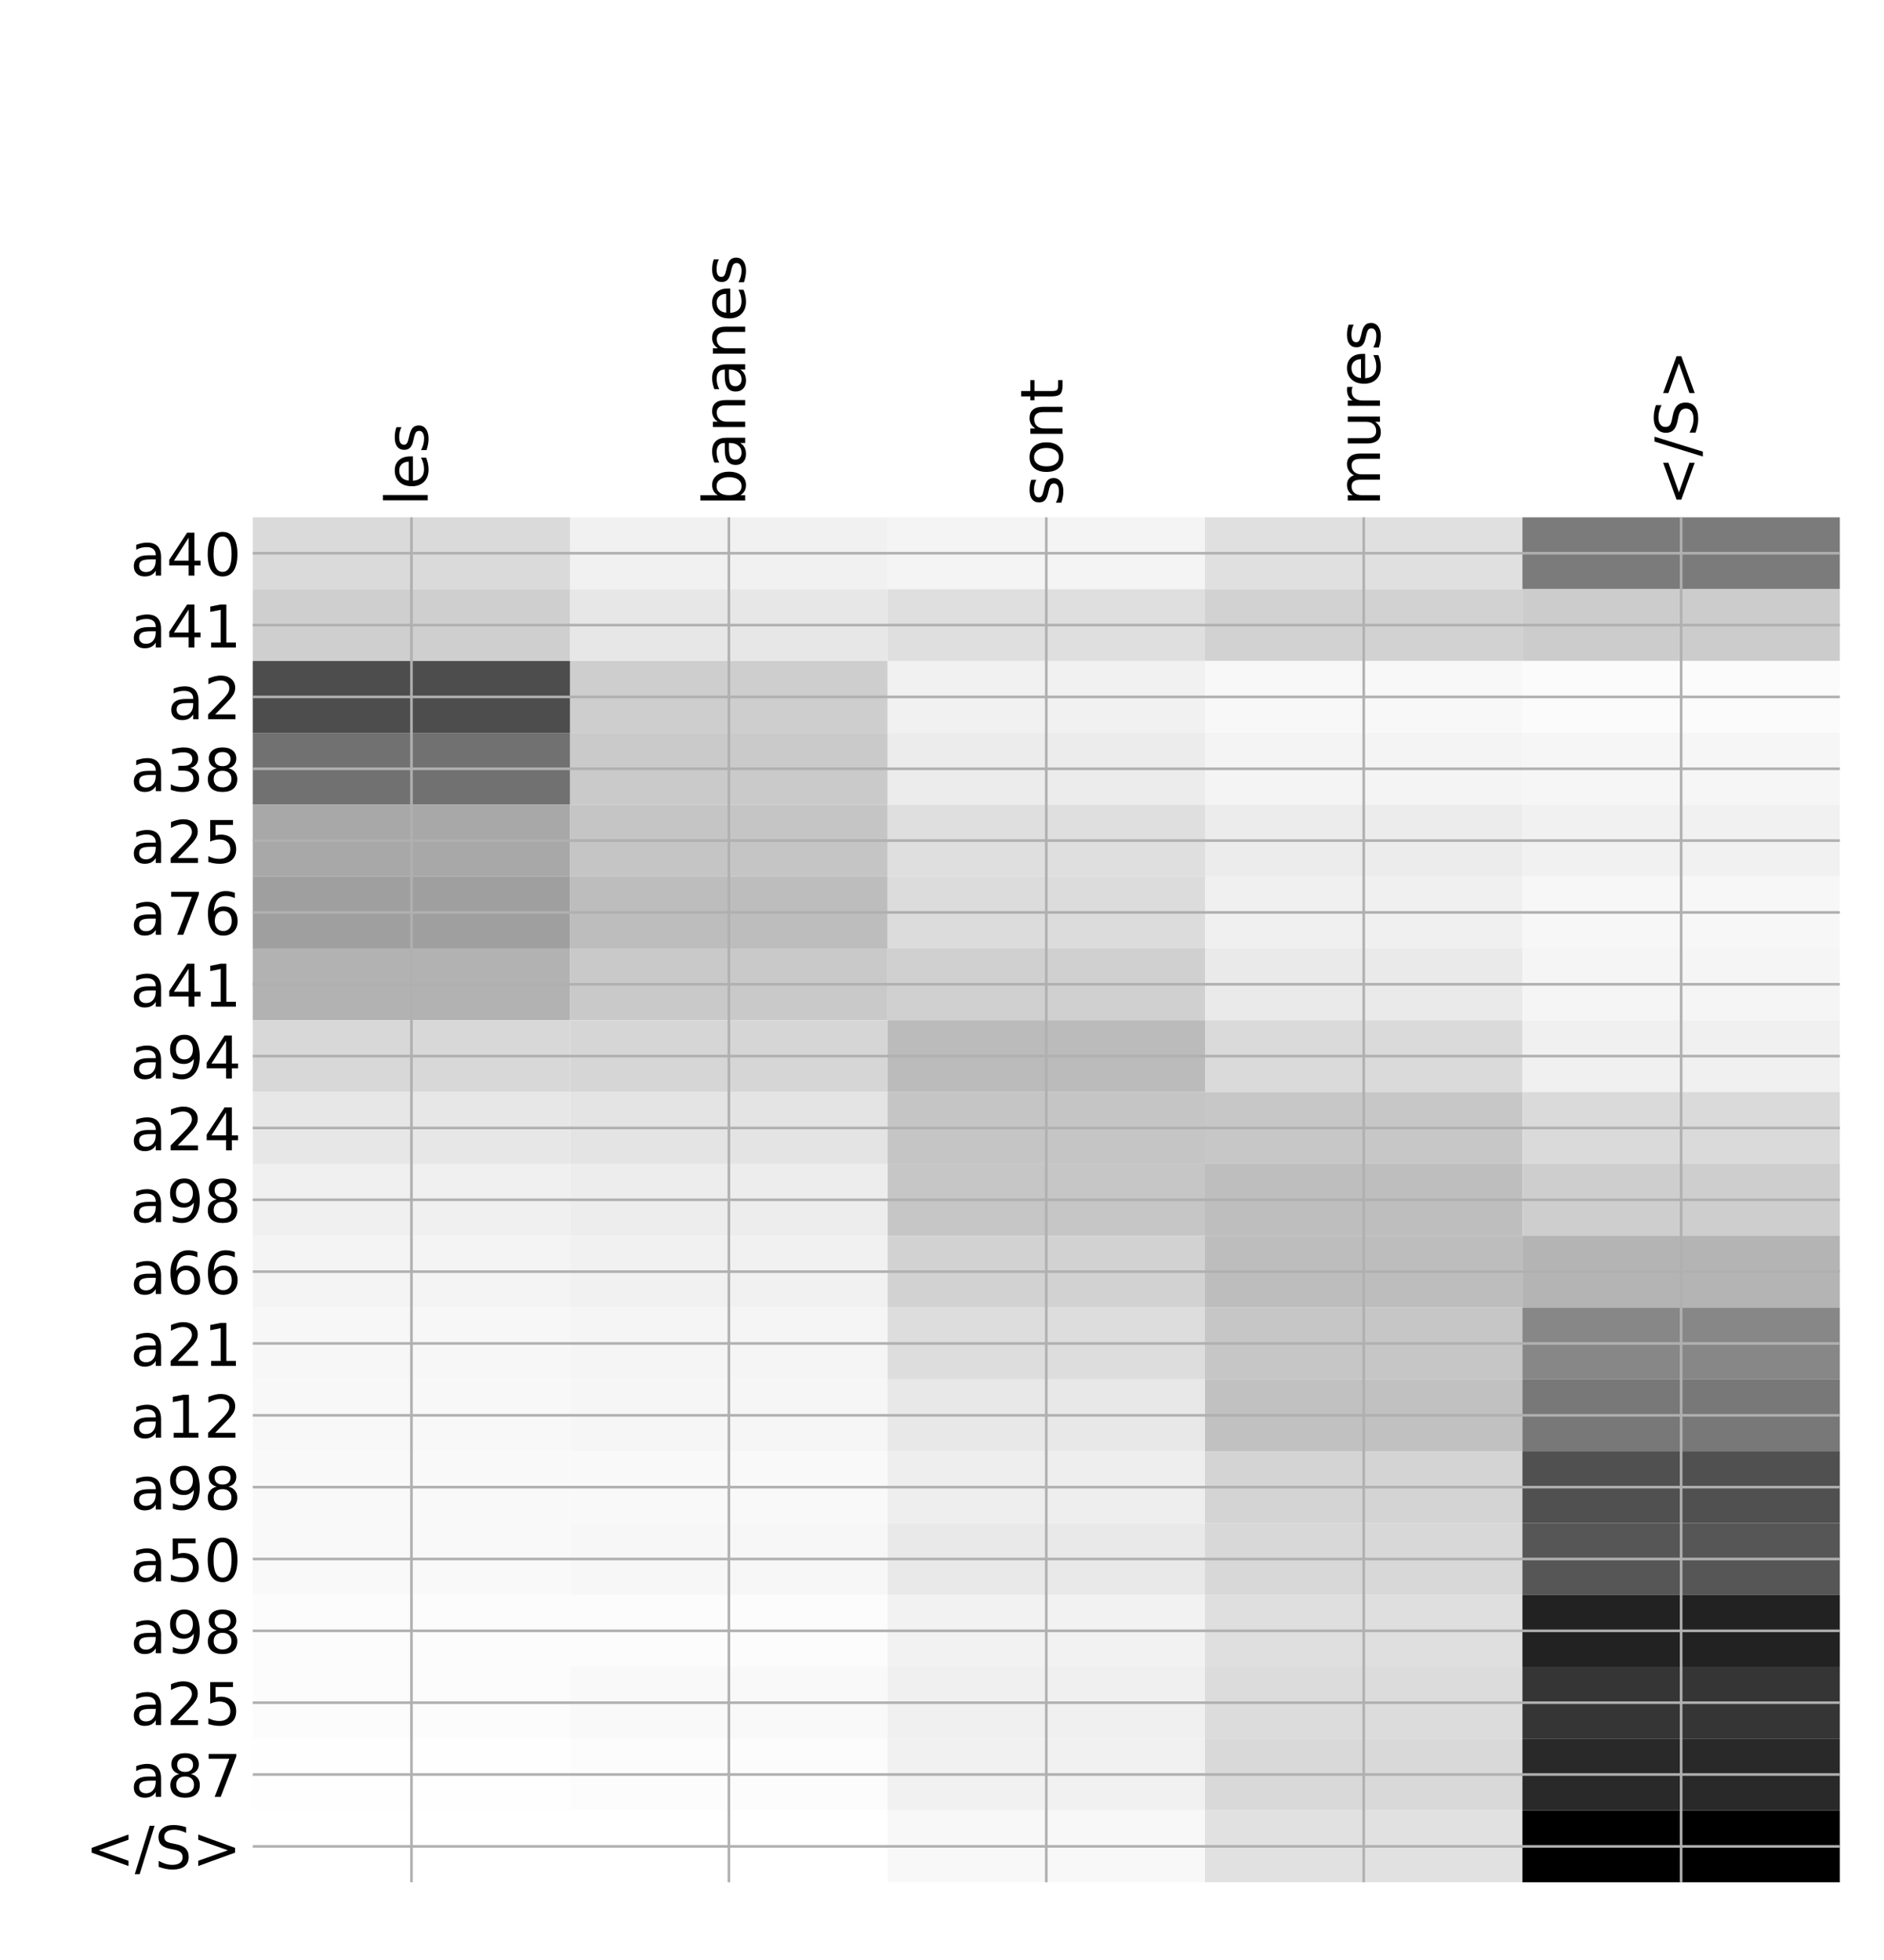 <?xml version="1.0" encoding="utf-8" standalone="no"?>
<!DOCTYPE svg PUBLIC "-//W3C//DTD SVG 1.1//EN"
  "http://www.w3.org/Graphics/SVG/1.1/DTD/svg11.dtd">
<!-- Created with matplotlib (http://matplotlib.org/) -->
<svg height="599pt" version="1.1" viewBox="0 0 576 599" width="576pt" xmlns="http://www.w3.org/2000/svg" xmlns:xlink="http://www.w3.org/1999/xlink">
 <defs>
  <style type="text/css">
*{stroke-linecap:butt;stroke-linejoin:round;}
  </style>
 </defs>
 <g id="figure_1">
  <g id="patch_1">
   <path d="M 0 600 
L 576 600 
L 576 0 
L 0 0 
z
" style="fill:#ffffff;"/>
  </g>
  <g id="axes_1">
   <g id="PolyCollection_1">
    <path clip-path="url(#p2fe6ce6808)" d="M 77.275 158.108 
L 77.275 180.064 
L 174.32 180.064 
L 174.32 158.108 
L 77.275 158.108 
z
" style="fill:#dadada;"/>
    <path clip-path="url(#p2fe6ce6808)" d="M 174.32 158.108 
L 174.32 180.064 
L 271.365 180.064 
L 271.365 158.108 
L 174.32 158.108 
z
" style="fill:#f1f1f1;"/>
    <path clip-path="url(#p2fe6ce6808)" d="M 271.365 158.108 
L 271.365 180.064 
L 368.41 180.064 
L 368.41 158.108 
L 271.365 158.108 
z
" style="fill:#f4f4f4;"/>
    <path clip-path="url(#p2fe6ce6808)" d="M 368.41 158.108 
L 368.41 180.064 
L 465.455 180.064 
L 465.455 158.108 
L 368.41 158.108 
z
" style="fill:#e0e0e0;"/>
    <path clip-path="url(#p2fe6ce6808)" d="M 465.455 158.108 
L 465.455 180.064 
L 562.5 180.064 
L 562.5 158.108 
L 465.455 158.108 
z
" style="fill:#7b7b7b;"/>
    <path clip-path="url(#p2fe6ce6808)" d="M 77.275 180.064 
L 77.275 202.021 
L 174.32 202.021 
L 174.32 180.064 
L 77.275 180.064 
z
" style="fill:#cfcfcf;"/>
    <path clip-path="url(#p2fe6ce6808)" d="M 174.32 180.064 
L 174.32 202.021 
L 271.365 202.021 
L 271.365 180.064 
L 174.32 180.064 
z
" style="fill:#e7e7e7;"/>
    <path clip-path="url(#p2fe6ce6808)" d="M 271.365 180.064 
L 271.365 202.021 
L 368.41 202.021 
L 368.41 180.064 
L 271.365 180.064 
z
" style="fill:#dfdfdf;"/>
    <path clip-path="url(#p2fe6ce6808)" d="M 368.41 180.064 
L 368.41 202.021 
L 465.455 202.021 
L 465.455 180.064 
L 368.41 180.064 
z
" style="fill:#d2d2d2;"/>
    <path clip-path="url(#p2fe6ce6808)" d="M 465.455 180.064 
L 465.455 202.021 
L 562.5 202.021 
L 562.5 180.064 
L 465.455 180.064 
z
" style="fill:#cccccc;"/>
    <path clip-path="url(#p2fe6ce6808)" d="M 77.275 202.021 
L 77.275 223.977 
L 174.32 223.977 
L 174.32 202.021 
L 77.275 202.021 
z
" style="fill:#4d4d4d;"/>
    <path clip-path="url(#p2fe6ce6808)" d="M 174.32 202.021 
L 174.32 223.977 
L 271.365 223.977 
L 271.365 202.021 
L 174.32 202.021 
z
" style="fill:#cecece;"/>
    <path clip-path="url(#p2fe6ce6808)" d="M 271.365 202.021 
L 271.365 223.977 
L 368.41 223.977 
L 368.41 202.021 
L 271.365 202.021 
z
" style="fill:#f1f1f1;"/>
    <path clip-path="url(#p2fe6ce6808)" d="M 368.41 202.021 
L 368.41 223.977 
L 465.455 223.977 
L 465.455 202.021 
L 368.41 202.021 
z
" style="fill:#f8f8f8;"/>
    <path clip-path="url(#p2fe6ce6808)" d="M 465.455 202.021 
L 465.455 223.977 
L 562.5 223.977 
L 562.5 202.021 
L 465.455 202.021 
z
" style="fill:#fbfbfb;"/>
    <path clip-path="url(#p2fe6ce6808)" d="M 77.275 223.977 
L 77.275 245.934 
L 174.32 245.934 
L 174.32 223.977 
L 77.275 223.977 
z
" style="fill:#717171;"/>
    <path clip-path="url(#p2fe6ce6808)" d="M 174.32 223.977 
L 174.32 245.934 
L 271.365 245.934 
L 271.365 223.977 
L 174.32 223.977 
z
" style="fill:#cacaca;"/>
    <path clip-path="url(#p2fe6ce6808)" d="M 271.365 223.977 
L 271.365 245.934 
L 368.41 245.934 
L 368.41 223.977 
L 271.365 223.977 
z
" style="fill:#ececec;"/>
    <path clip-path="url(#p2fe6ce6808)" d="M 368.41 223.977 
L 368.41 245.934 
L 465.455 245.934 
L 465.455 223.977 
L 368.41 223.977 
z
" style="fill:#f4f4f4;"/>
    <path clip-path="url(#p2fe6ce6808)" d="M 465.455 223.977 
L 465.455 245.934 
L 562.5 245.934 
L 562.5 223.977 
L 465.455 223.977 
z
" style="fill:#f6f6f6;"/>
    <path clip-path="url(#p2fe6ce6808)" d="M 77.275 245.934 
L 77.275 267.891 
L 174.32 267.891 
L 174.32 245.934 
L 77.275 245.934 
z
" style="fill:#a8a8a8;"/>
    <path clip-path="url(#p2fe6ce6808)" d="M 174.32 245.934 
L 174.32 267.891 
L 271.365 267.891 
L 271.365 245.934 
L 174.32 245.934 
z
" style="fill:#c5c5c5;"/>
    <path clip-path="url(#p2fe6ce6808)" d="M 271.365 245.934 
L 271.365 267.891 
L 368.41 267.891 
L 368.41 245.934 
L 271.365 245.934 
z
" style="fill:#dfdfdf;"/>
    <path clip-path="url(#p2fe6ce6808)" d="M 368.41 245.934 
L 368.41 267.891 
L 465.455 267.891 
L 465.455 245.934 
L 368.41 245.934 
z
" style="fill:#ececec;"/>
    <path clip-path="url(#p2fe6ce6808)" d="M 465.455 245.934 
L 465.455 267.891 
L 562.5 267.891 
L 562.5 245.934 
L 465.455 245.934 
z
" style="fill:#f1f1f1;"/>
    <path clip-path="url(#p2fe6ce6808)" d="M 77.275 267.891 
L 77.275 289.847 
L 174.32 289.847 
L 174.32 267.891 
L 77.275 267.891 
z
" style="fill:#9f9f9f;"/>
    <path clip-path="url(#p2fe6ce6808)" d="M 174.32 267.891 
L 174.32 289.847 
L 271.365 289.847 
L 271.365 267.891 
L 174.32 267.891 
z
" style="fill:#bdbdbd;"/>
    <path clip-path="url(#p2fe6ce6808)" d="M 271.365 267.891 
L 271.365 289.847 
L 368.41 289.847 
L 368.41 267.891 
L 271.365 267.891 
z
" style="fill:#dcdcdc;"/>
    <path clip-path="url(#p2fe6ce6808)" d="M 368.41 267.891 
L 368.41 289.847 
L 465.455 289.847 
L 465.455 267.891 
L 368.41 267.891 
z
" style="fill:#f0f0f0;"/>
    <path clip-path="url(#p2fe6ce6808)" d="M 465.455 267.891 
L 465.455 289.847 
L 562.5 289.847 
L 562.5 267.891 
L 465.455 267.891 
z
" style="fill:#f7f7f7;"/>
    <path clip-path="url(#p2fe6ce6808)" d="M 77.275 289.847 
L 77.275 311.804 
L 174.32 311.804 
L 174.32 289.847 
L 77.275 289.847 
z
" style="fill:#b2b2b2;"/>
    <path clip-path="url(#p2fe6ce6808)" d="M 174.32 289.847 
L 174.32 311.804 
L 271.365 311.804 
L 271.365 289.847 
L 174.32 289.847 
z
" style="fill:#c9c9c9;"/>
    <path clip-path="url(#p2fe6ce6808)" d="M 271.365 289.847 
L 271.365 311.804 
L 368.41 311.804 
L 368.41 289.847 
L 271.365 289.847 
z
" style="fill:#d0d0d0;"/>
    <path clip-path="url(#p2fe6ce6808)" d="M 368.41 289.847 
L 368.41 311.804 
L 465.455 311.804 
L 465.455 289.847 
L 368.41 289.847 
z
" style="fill:#eaeaea;"/>
    <path clip-path="url(#p2fe6ce6808)" d="M 465.455 289.847 
L 465.455 311.804 
L 562.5 311.804 
L 562.5 289.847 
L 465.455 289.847 
z
" style="fill:#f5f5f5;"/>
    <path clip-path="url(#p2fe6ce6808)" d="M 77.275 311.804 
L 77.275 333.76 
L 174.32 333.76 
L 174.32 311.804 
L 77.275 311.804 
z
" style="fill:#d8d8d8;"/>
    <path clip-path="url(#p2fe6ce6808)" d="M 174.32 311.804 
L 174.32 333.76 
L 271.365 333.76 
L 271.365 311.804 
L 174.32 311.804 
z
" style="fill:#d6d6d6;"/>
    <path clip-path="url(#p2fe6ce6808)" d="M 271.365 311.804 
L 271.365 333.76 
L 368.41 333.76 
L 368.41 311.804 
L 271.365 311.804 
z
" style="fill:#bbbbbb;"/>
    <path clip-path="url(#p2fe6ce6808)" d="M 368.41 311.804 
L 368.41 333.76 
L 465.455 333.76 
L 465.455 311.804 
L 368.41 311.804 
z
" style="fill:#dadada;"/>
    <path clip-path="url(#p2fe6ce6808)" d="M 465.455 311.804 
L 465.455 333.76 
L 562.5 333.76 
L 562.5 311.804 
L 465.455 311.804 
z
" style="fill:#f0f0f0;"/>
    <path clip-path="url(#p2fe6ce6808)" d="M 77.275 333.76 
L 77.275 355.717 
L 174.32 355.717 
L 174.32 333.76 
L 77.275 333.76 
z
" style="fill:#e7e7e7;"/>
    <path clip-path="url(#p2fe6ce6808)" d="M 174.32 333.76 
L 174.32 355.717 
L 271.365 355.717 
L 271.365 333.76 
L 174.32 333.76 
z
" style="fill:#e4e4e4;"/>
    <path clip-path="url(#p2fe6ce6808)" d="M 271.365 333.76 
L 271.365 355.717 
L 368.41 355.717 
L 368.41 333.76 
L 271.365 333.76 
z
" style="fill:#c5c5c5;"/>
    <path clip-path="url(#p2fe6ce6808)" d="M 368.41 333.76 
L 368.41 355.717 
L 465.455 355.717 
L 465.455 333.76 
L 368.41 333.76 
z
" style="fill:#c7c7c7;"/>
    <path clip-path="url(#p2fe6ce6808)" d="M 465.455 333.76 
L 465.455 355.717 
L 562.5 355.717 
L 562.5 333.76 
L 465.455 333.76 
z
" style="fill:#dadada;"/>
    <path clip-path="url(#p2fe6ce6808)" d="M 77.275 355.717 
L 77.275 377.674 
L 174.32 377.674 
L 174.32 355.717 
L 77.275 355.717 
z
" style="fill:#f0f0f0;"/>
    <path clip-path="url(#p2fe6ce6808)" d="M 174.32 355.717 
L 174.32 377.674 
L 271.365 377.674 
L 271.365 355.717 
L 174.32 355.717 
z
" style="fill:#ededed;"/>
    <path clip-path="url(#p2fe6ce6808)" d="M 271.365 355.717 
L 271.365 377.674 
L 368.41 377.674 
L 368.41 355.717 
L 271.365 355.717 
z
" style="fill:#c6c6c6;"/>
    <path clip-path="url(#p2fe6ce6808)" d="M 368.41 355.717 
L 368.41 377.674 
L 465.455 377.674 
L 465.455 355.717 
L 368.41 355.717 
z
" style="fill:#bebebe;"/>
    <path clip-path="url(#p2fe6ce6808)" d="M 465.455 355.717 
L 465.455 377.674 
L 562.5 377.674 
L 562.5 355.717 
L 465.455 355.717 
z
" style="fill:#cecece;"/>
    <path clip-path="url(#p2fe6ce6808)" d="M 77.275 377.674 
L 77.275 399.63 
L 174.32 399.63 
L 174.32 377.674 
L 77.275 377.674 
z
" style="fill:#f4f4f4;"/>
    <path clip-path="url(#p2fe6ce6808)" d="M 174.32 377.674 
L 174.32 399.63 
L 271.365 399.63 
L 271.365 377.674 
L 174.32 377.674 
z
" style="fill:#f1f1f1;"/>
    <path clip-path="url(#p2fe6ce6808)" d="M 271.365 377.674 
L 271.365 399.63 
L 368.41 399.63 
L 368.41 377.674 
L 271.365 377.674 
z
" style="fill:#d2d2d2;"/>
    <path clip-path="url(#p2fe6ce6808)" d="M 368.41 377.674 
L 368.41 399.63 
L 465.455 399.63 
L 465.455 377.674 
L 368.41 377.674 
z
" style="fill:#bdbdbd;"/>
    <path clip-path="url(#p2fe6ce6808)" d="M 465.455 377.674 
L 465.455 399.63 
L 562.5 399.63 
L 562.5 377.674 
L 465.455 377.674 
z
" style="fill:#b4b4b4;"/>
    <path clip-path="url(#p2fe6ce6808)" d="M 77.275 399.63 
L 77.275 421.587 
L 174.32 421.587 
L 174.32 399.63 
L 77.275 399.63 
z
" style="fill:#f7f7f7;"/>
    <path clip-path="url(#p2fe6ce6808)" d="M 174.32 399.63 
L 174.32 421.587 
L 271.365 421.587 
L 271.365 399.63 
L 174.32 399.63 
z
" style="fill:#f5f5f5;"/>
    <path clip-path="url(#p2fe6ce6808)" d="M 271.365 399.63 
L 271.365 421.587 
L 368.41 421.587 
L 368.41 399.63 
L 271.365 399.63 
z
" style="fill:#dddddd;"/>
    <path clip-path="url(#p2fe6ce6808)" d="M 368.41 399.63 
L 368.41 421.587 
L 465.455 421.587 
L 465.455 399.63 
L 368.41 399.63 
z
" style="fill:#c6c6c6;"/>
    <path clip-path="url(#p2fe6ce6808)" d="M 465.455 399.63 
L 465.455 421.587 
L 562.5 421.587 
L 562.5 399.63 
L 465.455 399.63 
z
" style="fill:#878787;"/>
    <path clip-path="url(#p2fe6ce6808)" d="M 77.275 421.587 
L 77.275 443.543 
L 174.32 443.543 
L 174.32 421.587 
L 77.275 421.587 
z
" style="fill:#f8f8f8;"/>
    <path clip-path="url(#p2fe6ce6808)" d="M 174.32 421.587 
L 174.32 443.543 
L 271.365 443.543 
L 271.365 421.587 
L 174.32 421.587 
z
" style="fill:#f6f6f6;"/>
    <path clip-path="url(#p2fe6ce6808)" d="M 271.365 421.587 
L 271.365 443.543 
L 368.41 443.543 
L 368.41 421.587 
L 271.365 421.587 
z
" style="fill:#e8e8e8;"/>
    <path clip-path="url(#p2fe6ce6808)" d="M 368.41 421.587 
L 368.41 443.543 
L 465.455 443.543 
L 465.455 421.587 
L 368.41 421.587 
z
" style="fill:#c1c1c1;"/>
    <path clip-path="url(#p2fe6ce6808)" d="M 465.455 421.587 
L 465.455 443.543 
L 562.5 443.543 
L 562.5 421.587 
L 465.455 421.587 
z
" style="fill:#787878;"/>
    <path clip-path="url(#p2fe6ce6808)" d="M 77.275 443.543 
L 77.275 465.5 
L 174.32 465.5 
L 174.32 443.543 
L 77.275 443.543 
z
" style="fill:#f9f9f9;"/>
    <path clip-path="url(#p2fe6ce6808)" d="M 174.32 443.543 
L 174.32 465.5 
L 271.365 465.5 
L 271.365 443.543 
L 174.32 443.543 
z
" style="fill:#f9f9f9;"/>
    <path clip-path="url(#p2fe6ce6808)" d="M 271.365 443.543 
L 271.365 465.5 
L 368.41 465.5 
L 368.41 443.543 
L 271.365 443.543 
z
" style="fill:#eeeeee;"/>
    <path clip-path="url(#p2fe6ce6808)" d="M 368.41 443.543 
L 368.41 465.5 
L 465.455 465.5 
L 465.455 443.543 
L 368.41 443.543 
z
" style="fill:#d4d4d4;"/>
    <path clip-path="url(#p2fe6ce6808)" d="M 465.455 443.543 
L 465.455 465.5 
L 562.5 465.5 
L 562.5 443.543 
L 465.455 443.543 
z
" style="fill:#505050;"/>
    <path clip-path="url(#p2fe6ce6808)" d="M 77.275 465.5 
L 77.275 487.457 
L 174.32 487.457 
L 174.32 465.5 
L 77.275 465.5 
z
" style="fill:#f9f9f9;"/>
    <path clip-path="url(#p2fe6ce6808)" d="M 174.32 465.5 
L 174.32 487.457 
L 271.365 487.457 
L 271.365 465.5 
L 174.32 465.5 
z
" style="fill:#f7f7f7;"/>
    <path clip-path="url(#p2fe6ce6808)" d="M 271.365 465.5 
L 271.365 487.457 
L 368.41 487.457 
L 368.41 465.5 
L 271.365 465.5 
z
" style="fill:#e9e9e9;"/>
    <path clip-path="url(#p2fe6ce6808)" d="M 368.41 465.5 
L 368.41 487.457 
L 465.455 487.457 
L 465.455 465.5 
L 368.41 465.5 
z
" style="fill:#d8d8d8;"/>
    <path clip-path="url(#p2fe6ce6808)" d="M 465.455 465.5 
L 465.455 487.457 
L 562.5 487.457 
L 562.5 465.5 
L 465.455 465.5 
z
" style="fill:#565656;"/>
    <path clip-path="url(#p2fe6ce6808)" d="M 77.275 487.457 
L 77.275 509.413 
L 174.32 509.413 
L 174.32 487.457 
L 77.275 487.457 
z
" style="fill:#fcfcfc;"/>
    <path clip-path="url(#p2fe6ce6808)" d="M 174.32 487.457 
L 174.32 509.413 
L 271.365 509.413 
L 271.365 487.457 
L 174.32 487.457 
z
" style="fill:#fcfcfc;"/>
    <path clip-path="url(#p2fe6ce6808)" d="M 271.365 487.457 
L 271.365 509.413 
L 368.41 509.413 
L 368.41 487.457 
L 271.365 487.457 
z
" style="fill:#f2f2f2;"/>
    <path clip-path="url(#p2fe6ce6808)" d="M 368.41 487.457 
L 368.41 509.413 
L 465.455 509.413 
L 465.455 487.457 
L 368.41 487.457 
z
" style="fill:#dfdfdf;"/>
    <path clip-path="url(#p2fe6ce6808)" d="M 465.455 487.457 
L 465.455 509.413 
L 562.5 509.413 
L 562.5 487.457 
L 465.455 487.457 
z
" style="fill:#222222;"/>
    <path clip-path="url(#p2fe6ce6808)" d="M 77.275 509.413 
L 77.275 531.37 
L 174.32 531.37 
L 174.32 509.413 
L 77.275 509.413 
z
" style="fill:#fcfcfc;"/>
    <path clip-path="url(#p2fe6ce6808)" d="M 174.32 509.413 
L 174.32 531.37 
L 271.365 531.37 
L 271.365 509.413 
L 174.32 509.413 
z
" style="fill:#f9f9f9;"/>
    <path clip-path="url(#p2fe6ce6808)" d="M 271.365 509.413 
L 271.365 531.37 
L 368.41 531.37 
L 368.41 509.413 
L 271.365 509.413 
z
" style="fill:#f0f0f0;"/>
    <path clip-path="url(#p2fe6ce6808)" d="M 368.41 509.413 
L 368.41 531.37 
L 465.455 531.37 
L 465.455 509.413 
L 368.41 509.413 
z
" style="fill:#dcdcdc;"/>
    <path clip-path="url(#p2fe6ce6808)" d="M 465.455 509.413 
L 465.455 531.37 
L 562.5 531.37 
L 562.5 509.413 
L 465.455 509.413 
z
" style="fill:#353535;"/>
    <path clip-path="url(#p2fe6ce6808)" d="M 77.275 531.37 
L 77.275 553.326 
L 174.32 553.326 
L 174.32 531.37 
L 77.275 531.37 
z
" style="fill:#fefefe;"/>
    <path clip-path="url(#p2fe6ce6808)" d="M 174.32 531.37 
L 174.32 553.326 
L 271.365 553.326 
L 271.365 531.37 
L 174.32 531.37 
z
" style="fill:#fcfcfc;"/>
    <path clip-path="url(#p2fe6ce6808)" d="M 271.365 531.37 
L 271.365 553.326 
L 368.41 553.326 
L 368.41 531.37 
L 271.365 531.37 
z
" style="fill:#f1f1f1;"/>
    <path clip-path="url(#p2fe6ce6808)" d="M 368.41 531.37 
L 368.41 553.326 
L 465.455 553.326 
L 465.455 531.37 
L 368.41 531.37 
z
" style="fill:#d9d9d9;"/>
    <path clip-path="url(#p2fe6ce6808)" d="M 465.455 531.37 
L 465.455 553.326 
L 562.5 553.326 
L 562.5 531.37 
L 465.455 531.37 
z
" style="fill:#292929;"/>
    <path clip-path="url(#p2fe6ce6808)" d="M 77.275 553.326 
L 77.275 575.283 
L 174.32 575.283 
L 174.32 553.326 
L 77.275 553.326 
z
" style="fill:#ffffff;"/>
    <path clip-path="url(#p2fe6ce6808)" d="M 174.32 553.326 
L 174.32 575.283 
L 271.365 575.283 
L 271.365 553.326 
L 174.32 553.326 
z
" style="fill:#ffffff;"/>
    <path clip-path="url(#p2fe6ce6808)" d="M 271.365 553.326 
L 271.365 575.283 
L 368.41 575.283 
L 368.41 553.326 
L 271.365 553.326 
z
" style="fill:#f8f8f8;"/>
    <path clip-path="url(#p2fe6ce6808)" d="M 368.41 553.326 
L 368.41 575.283 
L 465.455 575.283 
L 465.455 553.326 
L 368.41 553.326 
z
" style="fill:#e1e1e1;"/>
    <path clip-path="url(#p2fe6ce6808)" d="M 465.455 553.326 
L 465.455 575.283 
L 562.5 575.283 
L 562.5 553.326 
L 465.455 553.326 
z
"/>
   </g>
   <g id="matplotlib.axis_1">
    <g id="xtick_1">
     <g id="line2d_1">
      <path clip-path="url(#p2fe6ce6808)" d="M 125.797 575.283 
L 125.797 158.108 
" style="fill:none;stroke:#b0b0b0;stroke-linecap:square;stroke-width:0.8;"/>
     </g>
     <g id="line2d_2"/>
     <g id="text_1">
      <!-- les -->
      <defs>
       <path d="M 9.422 75.984 
L 18.406 75.984 
L 18.406 0 
L 9.422 0 
z
" id="DejaVuSans-6c"/>
       <path d="M 56.203 29.594 
L 56.203 25.203 
L 14.891 25.203 
Q 15.484 15.922 20.484 11.062 
Q 25.484 6.203 34.422 6.203 
Q 39.594 6.203 44.453 7.469 
Q 49.312 8.734 54.109 11.281 
L 54.109 2.781 
Q 49.266 0.734 44.188 -0.344 
Q 39.109 -1.422 33.891 -1.422 
Q 20.797 -1.422 13.156 6.188 
Q 5.516 13.812 5.516 26.812 
Q 5.516 40.234 12.766 48.109 
Q 20.016 56 32.328 56 
Q 43.359 56 49.781 48.891 
Q 56.203 41.797 56.203 29.594 
z
M 47.219 32.234 
Q 47.125 39.594 43.094 43.984 
Q 39.062 48.391 32.422 48.391 
Q 24.906 48.391 20.391 44.141 
Q 15.875 39.891 15.188 32.172 
z
" id="DejaVuSans-65"/>
       <path d="M 44.281 53.078 
L 44.281 44.578 
Q 40.484 46.531 36.375 47.5 
Q 32.281 48.484 27.875 48.484 
Q 21.188 48.484 17.844 46.438 
Q 14.5 44.391 14.5 40.281 
Q 14.5 37.156 16.891 35.375 
Q 19.281 33.594 26.516 31.984 
L 29.594 31.297 
Q 39.156 29.25 43.188 25.516 
Q 47.219 21.781 47.219 15.094 
Q 47.219 7.469 41.188 3.016 
Q 35.156 -1.422 24.609 -1.422 
Q 20.219 -1.422 15.453 -0.562 
Q 10.688 0.297 5.422 2 
L 5.422 11.281 
Q 10.406 8.688 15.234 7.391 
Q 20.062 6.109 24.812 6.109 
Q 31.156 6.109 34.562 8.281 
Q 37.984 10.453 37.984 14.406 
Q 37.984 18.062 35.516 20.016 
Q 33.062 21.969 24.703 23.781 
L 21.578 24.516 
Q 13.234 26.266 9.516 29.906 
Q 5.812 33.547 5.812 39.891 
Q 5.812 47.609 11.281 51.797 
Q 16.75 56 26.812 56 
Q 31.781 56 36.172 55.266 
Q 40.578 54.547 44.281 53.078 
z
" id="DejaVuSans-73"/>
      </defs>
      <g transform="translate(130.764 154.608)rotate(-90)scale(0.18 -0.18)">
       <use xlink:href="#DejaVuSans-6c"/>
       <use x="27.783" xlink:href="#DejaVuSans-65"/>
       <use x="89.307" xlink:href="#DejaVuSans-73"/>
      </g>
     </g>
    </g>
    <g id="xtick_2">
     <g id="line2d_3">
      <path clip-path="url(#p2fe6ce6808)" d="M 222.843 575.283 
L 222.843 158.108 
" style="fill:none;stroke:#b0b0b0;stroke-linecap:square;stroke-width:0.8;"/>
     </g>
     <g id="line2d_4"/>
     <g id="text_2">
      <!-- bananes -->
      <defs>
       <path d="M 48.688 27.297 
Q 48.688 37.203 44.609 42.844 
Q 40.531 48.484 33.406 48.484 
Q 26.266 48.484 22.188 42.844 
Q 18.109 37.203 18.109 27.297 
Q 18.109 17.391 22.188 11.75 
Q 26.266 6.109 33.406 6.109 
Q 40.531 6.109 44.609 11.75 
Q 48.688 17.391 48.688 27.297 
z
M 18.109 46.391 
Q 20.953 51.266 25.266 53.625 
Q 29.594 56 35.594 56 
Q 45.562 56 51.781 48.094 
Q 58.016 40.188 58.016 27.297 
Q 58.016 14.406 51.781 6.484 
Q 45.562 -1.422 35.594 -1.422 
Q 29.594 -1.422 25.266 0.953 
Q 20.953 3.328 18.109 8.203 
L 18.109 0 
L 9.078 0 
L 9.078 75.984 
L 18.109 75.984 
z
" id="DejaVuSans-62"/>
       <path d="M 34.281 27.484 
Q 23.391 27.484 19.188 25 
Q 14.984 22.516 14.984 16.5 
Q 14.984 11.719 18.141 8.906 
Q 21.297 6.109 26.703 6.109 
Q 34.188 6.109 38.703 11.406 
Q 43.219 16.703 43.219 25.484 
L 43.219 27.484 
z
M 52.203 31.203 
L 52.203 0 
L 43.219 0 
L 43.219 8.297 
Q 40.141 3.328 35.547 0.953 
Q 30.953 -1.422 24.312 -1.422 
Q 15.922 -1.422 10.953 3.297 
Q 6 8.016 6 15.922 
Q 6 25.141 12.172 29.828 
Q 18.359 34.516 30.609 34.516 
L 43.219 34.516 
L 43.219 35.406 
Q 43.219 41.609 39.141 45 
Q 35.062 48.391 27.688 48.391 
Q 23 48.391 18.547 47.266 
Q 14.109 46.141 10.016 43.891 
L 10.016 52.203 
Q 14.938 54.109 19.578 55.047 
Q 24.219 56 28.609 56 
Q 40.484 56 46.344 49.844 
Q 52.203 43.703 52.203 31.203 
z
" id="DejaVuSans-61"/>
       <path d="M 54.891 33.016 
L 54.891 0 
L 45.906 0 
L 45.906 32.719 
Q 45.906 40.484 42.875 44.328 
Q 39.844 48.188 33.797 48.188 
Q 26.516 48.188 22.312 43.547 
Q 18.109 38.922 18.109 30.906 
L 18.109 0 
L 9.078 0 
L 9.078 54.688 
L 18.109 54.688 
L 18.109 46.188 
Q 21.344 51.125 25.703 53.562 
Q 30.078 56 35.797 56 
Q 45.219 56 50.047 50.172 
Q 54.891 44.344 54.891 33.016 
z
" id="DejaVuSans-6e"/>
      </defs>
      <g transform="translate(227.809 154.608)rotate(-90)scale(0.18 -0.18)">
       <use xlink:href="#DejaVuSans-62"/>
       <use x="63.477" xlink:href="#DejaVuSans-61"/>
       <use x="124.756" xlink:href="#DejaVuSans-6e"/>
       <use x="188.135" xlink:href="#DejaVuSans-61"/>
       <use x="249.414" xlink:href="#DejaVuSans-6e"/>
       <use x="312.793" xlink:href="#DejaVuSans-65"/>
       <use x="374.316" xlink:href="#DejaVuSans-73"/>
      </g>
     </g>
    </g>
    <g id="xtick_3">
     <g id="line2d_5">
      <path clip-path="url(#p2fe6ce6808)" d="M 319.887 575.283 
L 319.887 158.108 
" style="fill:none;stroke:#b0b0b0;stroke-linecap:square;stroke-width:0.8;"/>
     </g>
     <g id="line2d_6"/>
     <g id="text_3">
      <!-- sont -->
      <defs>
       <path d="M 30.609 48.391 
Q 23.391 48.391 19.188 42.75 
Q 14.984 37.109 14.984 27.297 
Q 14.984 17.484 19.156 11.844 
Q 23.344 6.203 30.609 6.203 
Q 37.797 6.203 41.984 11.859 
Q 46.188 17.531 46.188 27.297 
Q 46.188 37.016 41.984 42.703 
Q 37.797 48.391 30.609 48.391 
z
M 30.609 56 
Q 42.328 56 49.016 48.375 
Q 55.719 40.766 55.719 27.297 
Q 55.719 13.875 49.016 6.219 
Q 42.328 -1.422 30.609 -1.422 
Q 18.844 -1.422 12.172 6.219 
Q 5.516 13.875 5.516 27.297 
Q 5.516 40.766 12.172 48.375 
Q 18.844 56 30.609 56 
z
" id="DejaVuSans-6f"/>
       <path d="M 18.312 70.219 
L 18.312 54.688 
L 36.812 54.688 
L 36.812 47.703 
L 18.312 47.703 
L 18.312 18.016 
Q 18.312 11.328 20.141 9.422 
Q 21.969 7.516 27.594 7.516 
L 36.812 7.516 
L 36.812 0 
L 27.594 0 
Q 17.188 0 13.234 3.875 
Q 9.281 7.766 9.281 18.016 
L 9.281 47.703 
L 2.688 47.703 
L 2.688 54.688 
L 9.281 54.688 
L 9.281 70.219 
z
" id="DejaVuSans-74"/>
      </defs>
      <g transform="translate(324.854 154.608)rotate(-90)scale(0.18 -0.18)">
       <use xlink:href="#DejaVuSans-73"/>
       <use x="52.1" xlink:href="#DejaVuSans-6f"/>
       <use x="113.281" xlink:href="#DejaVuSans-6e"/>
       <use x="176.66" xlink:href="#DejaVuSans-74"/>
      </g>
     </g>
    </g>
    <g id="xtick_4">
     <g id="line2d_7">
      <path clip-path="url(#p2fe6ce6808)" d="M 416.933 575.283 
L 416.933 158.108 
" style="fill:none;stroke:#b0b0b0;stroke-linecap:square;stroke-width:0.8;"/>
     </g>
     <g id="line2d_8"/>
     <g id="text_4">
      <!-- mures -->
      <defs>
       <path d="M 52 44.188 
Q 55.375 50.25 60.062 53.125 
Q 64.75 56 71.094 56 
Q 79.641 56 84.281 50.016 
Q 88.922 44.047 88.922 33.016 
L 88.922 0 
L 79.891 0 
L 79.891 32.719 
Q 79.891 40.578 77.094 44.375 
Q 74.312 48.188 68.609 48.188 
Q 61.625 48.188 57.562 43.547 
Q 53.516 38.922 53.516 30.906 
L 53.516 0 
L 44.484 0 
L 44.484 32.719 
Q 44.484 40.625 41.703 44.406 
Q 38.922 48.188 33.109 48.188 
Q 26.219 48.188 22.156 43.531 
Q 18.109 38.875 18.109 30.906 
L 18.109 0 
L 9.078 0 
L 9.078 54.688 
L 18.109 54.688 
L 18.109 46.188 
Q 21.188 51.219 25.484 53.609 
Q 29.781 56 35.688 56 
Q 41.656 56 45.828 52.969 
Q 50 49.953 52 44.188 
z
" id="DejaVuSans-6d"/>
       <path d="M 8.5 21.578 
L 8.5 54.688 
L 17.484 54.688 
L 17.484 21.922 
Q 17.484 14.156 20.5 10.266 
Q 23.531 6.391 29.594 6.391 
Q 36.859 6.391 41.078 11.031 
Q 45.312 15.672 45.312 23.688 
L 45.312 54.688 
L 54.297 54.688 
L 54.297 0 
L 45.312 0 
L 45.312 8.406 
Q 42.047 3.422 37.719 1 
Q 33.406 -1.422 27.688 -1.422 
Q 18.266 -1.422 13.375 4.438 
Q 8.5 10.297 8.5 21.578 
z
M 31.109 56 
z
" id="DejaVuSans-75"/>
       <path d="M 41.109 46.297 
Q 39.594 47.172 37.812 47.578 
Q 36.031 48 33.891 48 
Q 26.266 48 22.188 43.047 
Q 18.109 38.094 18.109 28.812 
L 18.109 0 
L 9.078 0 
L 9.078 54.688 
L 18.109 54.688 
L 18.109 46.188 
Q 20.953 51.172 25.484 53.578 
Q 30.031 56 36.531 56 
Q 37.453 56 38.578 55.875 
Q 39.703 55.766 41.062 55.516 
z
" id="DejaVuSans-72"/>
      </defs>
      <g transform="translate(421.899 154.608)rotate(-90)scale(0.18 -0.18)">
       <use xlink:href="#DejaVuSans-6d"/>
       <use x="97.412" xlink:href="#DejaVuSans-75"/>
       <use x="160.791" xlink:href="#DejaVuSans-72"/>
       <use x="201.873" xlink:href="#DejaVuSans-65"/>
       <use x="263.396" xlink:href="#DejaVuSans-73"/>
      </g>
     </g>
    </g>
    <g id="xtick_5">
     <g id="line2d_9">
      <path clip-path="url(#p2fe6ce6808)" d="M 513.977 575.283 
L 513.977 158.108 
" style="fill:none;stroke:#b0b0b0;stroke-linecap:square;stroke-width:0.8;"/>
     </g>
     <g id="line2d_10"/>
     <g id="text_5">
      <!-- &lt;/S&gt; -->
      <defs>
       <path d="M 73.188 49.219 
L 22.797 31.297 
L 73.188 13.484 
L 73.188 4.594 
L 10.594 27.297 
L 10.594 35.406 
L 73.188 58.109 
z
" id="DejaVuSans-3c"/>
       <path d="M 25.391 72.906 
L 33.688 72.906 
L 8.297 -9.281 
L 0 -9.281 
z
" id="DejaVuSans-2f"/>
       <path d="M 53.516 70.516 
L 53.516 60.891 
Q 47.906 63.578 42.922 64.891 
Q 37.938 66.219 33.297 66.219 
Q 25.25 66.219 20.875 63.094 
Q 16.5 59.969 16.5 54.203 
Q 16.5 49.359 19.406 46.891 
Q 22.312 44.438 30.422 42.922 
L 36.375 41.703 
Q 47.406 39.594 52.656 34.297 
Q 57.906 29 57.906 20.125 
Q 57.906 9.516 50.797 4.047 
Q 43.703 -1.422 29.984 -1.422 
Q 24.812 -1.422 18.969 -0.25 
Q 13.141 0.922 6.891 3.219 
L 6.891 13.375 
Q 12.891 10.016 18.656 8.297 
Q 24.422 6.594 29.984 6.594 
Q 38.422 6.594 43.016 9.906 
Q 47.609 13.234 47.609 19.391 
Q 47.609 24.75 44.312 27.781 
Q 41.016 30.812 33.5 32.328 
L 27.484 33.5 
Q 16.453 35.688 11.516 40.375 
Q 6.594 45.062 6.594 53.422 
Q 6.594 63.094 13.406 68.656 
Q 20.219 74.219 32.172 74.219 
Q 37.312 74.219 42.625 73.281 
Q 47.953 72.359 53.516 70.516 
z
" id="DejaVuSans-53"/>
       <path d="M 10.594 49.219 
L 10.594 58.109 
L 73.188 35.406 
L 73.188 27.297 
L 10.594 4.594 
L 10.594 13.484 
L 60.891 31.297 
z
" id="DejaVuSans-3e"/>
      </defs>
      <g transform="translate(518.944 154.608)rotate(-90)scale(0.18 -0.18)">
       <use xlink:href="#DejaVuSans-3c"/>
       <use x="83.789" xlink:href="#DejaVuSans-2f"/>
       <use x="117.48" xlink:href="#DejaVuSans-53"/>
       <use x="180.957" xlink:href="#DejaVuSans-3e"/>
      </g>
     </g>
    </g>
   </g>
   <g id="matplotlib.axis_2">
    <g id="ytick_1">
     <g id="line2d_11">
      <path clip-path="url(#p2fe6ce6808)" d="M 77.275 169.086 
L 562.5 169.086 
" style="fill:none;stroke:#b0b0b0;stroke-linecap:square;stroke-width:0.8;"/>
     </g>
     <g id="line2d_12"/>
     <g id="text_6">
      <!-- a40 -->
      <defs>
       <path d="M 37.797 64.312 
L 12.891 25.391 
L 37.797 25.391 
z
M 35.203 72.906 
L 47.609 72.906 
L 47.609 25.391 
L 58.016 25.391 
L 58.016 17.188 
L 47.609 17.188 
L 47.609 0 
L 37.797 0 
L 37.797 17.188 
L 4.891 17.188 
L 4.891 26.703 
z
" id="DejaVuSans-34"/>
       <path d="M 31.781 66.406 
Q 24.172 66.406 20.328 58.906 
Q 16.5 51.422 16.5 36.375 
Q 16.5 21.391 20.328 13.891 
Q 24.172 6.391 31.781 6.391 
Q 39.453 6.391 43.281 13.891 
Q 47.125 21.391 47.125 36.375 
Q 47.125 51.422 43.281 58.906 
Q 39.453 66.406 31.781 66.406 
z
M 31.781 74.219 
Q 44.047 74.219 50.516 64.516 
Q 56.984 54.828 56.984 36.375 
Q 56.984 17.969 50.516 8.266 
Q 44.047 -1.422 31.781 -1.422 
Q 19.531 -1.422 13.062 8.266 
Q 6.594 17.969 6.594 36.375 
Q 6.594 54.828 13.062 64.516 
Q 19.531 74.219 31.781 74.219 
z
" id="DejaVuSans-30"/>
      </defs>
      <g transform="translate(39.839 175.925)scale(0.18 -0.18)">
       <use xlink:href="#DejaVuSans-61"/>
       <use x="61.279" xlink:href="#DejaVuSans-34"/>
       <use x="124.902" xlink:href="#DejaVuSans-30"/>
      </g>
     </g>
    </g>
    <g id="ytick_2">
     <g id="line2d_13">
      <path clip-path="url(#p2fe6ce6808)" d="M 77.275 191.043 
L 562.5 191.043 
" style="fill:none;stroke:#b0b0b0;stroke-linecap:square;stroke-width:0.8;"/>
     </g>
     <g id="line2d_14"/>
     <g id="text_7">
      <!-- a41 -->
      <defs>
       <path d="M 12.406 8.297 
L 28.516 8.297 
L 28.516 63.922 
L 10.984 60.406 
L 10.984 69.391 
L 28.422 72.906 
L 38.281 72.906 
L 38.281 8.297 
L 54.391 8.297 
L 54.391 0 
L 12.406 0 
z
" id="DejaVuSans-31"/>
      </defs>
      <g transform="translate(39.839 197.881)scale(0.18 -0.18)">
       <use xlink:href="#DejaVuSans-61"/>
       <use x="61.279" xlink:href="#DejaVuSans-34"/>
       <use x="124.902" xlink:href="#DejaVuSans-31"/>
      </g>
     </g>
    </g>
    <g id="ytick_3">
     <g id="line2d_15">
      <path clip-path="url(#p2fe6ce6808)" d="M 77.275 212.999 
L 562.5 212.999 
" style="fill:none;stroke:#b0b0b0;stroke-linecap:square;stroke-width:0.8;"/>
     </g>
     <g id="line2d_16"/>
     <g id="text_8">
      <!-- a2 -->
      <defs>
       <path d="M 19.188 8.297 
L 53.609 8.297 
L 53.609 0 
L 7.328 0 
L 7.328 8.297 
Q 12.938 14.109 22.625 23.891 
Q 32.328 33.688 34.812 36.531 
Q 39.547 41.844 41.422 45.531 
Q 43.312 49.219 43.312 52.781 
Q 43.312 58.594 39.234 62.25 
Q 35.156 65.922 28.609 65.922 
Q 23.969 65.922 18.812 64.312 
Q 13.672 62.703 7.812 59.422 
L 7.812 69.391 
Q 13.766 71.781 18.938 73 
Q 24.125 74.219 28.422 74.219 
Q 39.75 74.219 46.484 68.547 
Q 53.219 62.891 53.219 53.422 
Q 53.219 48.922 51.531 44.891 
Q 49.859 40.875 45.406 35.406 
Q 44.188 33.984 37.641 27.219 
Q 31.109 20.453 19.188 8.297 
z
" id="DejaVuSans-32"/>
      </defs>
      <g transform="translate(51.292 219.838)scale(0.18 -0.18)">
       <use xlink:href="#DejaVuSans-61"/>
       <use x="61.279" xlink:href="#DejaVuSans-32"/>
      </g>
     </g>
    </g>
    <g id="ytick_4">
     <g id="line2d_17">
      <path clip-path="url(#p2fe6ce6808)" d="M 77.275 234.956 
L 562.5 234.956 
" style="fill:none;stroke:#b0b0b0;stroke-linecap:square;stroke-width:0.8;"/>
     </g>
     <g id="line2d_18"/>
     <g id="text_9">
      <!-- a38 -->
      <defs>
       <path d="M 40.578 39.312 
Q 47.656 37.797 51.625 33 
Q 55.609 28.219 55.609 21.188 
Q 55.609 10.406 48.188 4.484 
Q 40.766 -1.422 27.094 -1.422 
Q 22.516 -1.422 17.656 -0.516 
Q 12.797 0.391 7.625 2.203 
L 7.625 11.719 
Q 11.719 9.328 16.594 8.109 
Q 21.484 6.891 26.812 6.891 
Q 36.078 6.891 40.938 10.547 
Q 45.797 14.203 45.797 21.188 
Q 45.797 27.641 41.281 31.266 
Q 36.766 34.906 28.719 34.906 
L 20.219 34.906 
L 20.219 43.016 
L 29.109 43.016 
Q 36.375 43.016 40.234 45.922 
Q 44.094 48.828 44.094 54.297 
Q 44.094 59.906 40.109 62.906 
Q 36.141 65.922 28.719 65.922 
Q 24.656 65.922 20.016 65.031 
Q 15.375 64.156 9.812 62.312 
L 9.812 71.094 
Q 15.438 72.656 20.344 73.438 
Q 25.25 74.219 29.594 74.219 
Q 40.828 74.219 47.359 69.109 
Q 53.906 64.016 53.906 55.328 
Q 53.906 49.266 50.438 45.094 
Q 46.969 40.922 40.578 39.312 
z
" id="DejaVuSans-33"/>
       <path d="M 31.781 34.625 
Q 24.75 34.625 20.719 30.859 
Q 16.703 27.094 16.703 20.516 
Q 16.703 13.922 20.719 10.156 
Q 24.75 6.391 31.781 6.391 
Q 38.812 6.391 42.859 10.172 
Q 46.922 13.969 46.922 20.516 
Q 46.922 27.094 42.891 30.859 
Q 38.875 34.625 31.781 34.625 
z
M 21.922 38.812 
Q 15.578 40.375 12.031 44.719 
Q 8.5 49.078 8.5 55.328 
Q 8.5 64.062 14.719 69.141 
Q 20.953 74.219 31.781 74.219 
Q 42.672 74.219 48.875 69.141 
Q 55.078 64.062 55.078 55.328 
Q 55.078 49.078 51.531 44.719 
Q 48 40.375 41.703 38.812 
Q 48.828 37.156 52.797 32.312 
Q 56.781 27.484 56.781 20.516 
Q 56.781 9.906 50.312 4.234 
Q 43.844 -1.422 31.781 -1.422 
Q 19.734 -1.422 13.25 4.234 
Q 6.781 9.906 6.781 20.516 
Q 6.781 27.484 10.781 32.312 
Q 14.797 37.156 21.922 38.812 
z
M 18.312 54.391 
Q 18.312 48.734 21.844 45.562 
Q 25.391 42.391 31.781 42.391 
Q 38.141 42.391 41.719 45.562 
Q 45.312 48.734 45.312 54.391 
Q 45.312 60.062 41.719 63.234 
Q 38.141 66.406 31.781 66.406 
Q 25.391 66.406 21.844 63.234 
Q 18.312 60.062 18.312 54.391 
z
" id="DejaVuSans-38"/>
      </defs>
      <g transform="translate(39.839 241.794)scale(0.18 -0.18)">
       <use xlink:href="#DejaVuSans-61"/>
       <use x="61.279" xlink:href="#DejaVuSans-33"/>
       <use x="124.902" xlink:href="#DejaVuSans-38"/>
      </g>
     </g>
    </g>
    <g id="ytick_5">
     <g id="line2d_19">
      <path clip-path="url(#p2fe6ce6808)" d="M 77.275 256.912 
L 562.5 256.912 
" style="fill:none;stroke:#b0b0b0;stroke-linecap:square;stroke-width:0.8;"/>
     </g>
     <g id="line2d_20"/>
     <g id="text_10">
      <!-- a25 -->
      <defs>
       <path d="M 10.797 72.906 
L 49.516 72.906 
L 49.516 64.594 
L 19.828 64.594 
L 19.828 46.734 
Q 21.969 47.469 24.109 47.828 
Q 26.266 48.188 28.422 48.188 
Q 40.625 48.188 47.75 41.5 
Q 54.891 34.812 54.891 23.391 
Q 54.891 11.625 47.562 5.094 
Q 40.234 -1.422 26.906 -1.422 
Q 22.312 -1.422 17.547 -0.641 
Q 12.797 0.141 7.719 1.703 
L 7.719 11.625 
Q 12.109 9.234 16.797 8.062 
Q 21.484 6.891 26.703 6.891 
Q 35.156 6.891 40.078 11.328 
Q 45.016 15.766 45.016 23.391 
Q 45.016 31 40.078 35.438 
Q 35.156 39.891 26.703 39.891 
Q 22.75 39.891 18.812 39.016 
Q 14.891 38.141 10.797 36.281 
z
" id="DejaVuSans-35"/>
      </defs>
      <g transform="translate(39.839 263.751)scale(0.18 -0.18)">
       <use xlink:href="#DejaVuSans-61"/>
       <use x="61.279" xlink:href="#DejaVuSans-32"/>
       <use x="124.902" xlink:href="#DejaVuSans-35"/>
      </g>
     </g>
    </g>
    <g id="ytick_6">
     <g id="line2d_21">
      <path clip-path="url(#p2fe6ce6808)" d="M 77.275 278.869 
L 562.5 278.869 
" style="fill:none;stroke:#b0b0b0;stroke-linecap:square;stroke-width:0.8;"/>
     </g>
     <g id="line2d_22"/>
     <g id="text_11">
      <!-- a76 -->
      <defs>
       <path d="M 8.203 72.906 
L 55.078 72.906 
L 55.078 68.703 
L 28.609 0 
L 18.312 0 
L 43.219 64.594 
L 8.203 64.594 
z
" id="DejaVuSans-37"/>
       <path d="M 33.016 40.375 
Q 26.375 40.375 22.484 35.828 
Q 18.609 31.297 18.609 23.391 
Q 18.609 15.531 22.484 10.953 
Q 26.375 6.391 33.016 6.391 
Q 39.656 6.391 43.531 10.953 
Q 47.406 15.531 47.406 23.391 
Q 47.406 31.297 43.531 35.828 
Q 39.656 40.375 33.016 40.375 
z
M 52.594 71.297 
L 52.594 62.312 
Q 48.875 64.062 45.094 64.984 
Q 41.312 65.922 37.594 65.922 
Q 27.828 65.922 22.672 59.328 
Q 17.531 52.734 16.797 39.406 
Q 19.672 43.656 24.016 45.922 
Q 28.375 48.188 33.594 48.188 
Q 44.578 48.188 50.953 41.516 
Q 57.328 34.859 57.328 23.391 
Q 57.328 12.156 50.688 5.359 
Q 44.047 -1.422 33.016 -1.422 
Q 20.359 -1.422 13.672 8.266 
Q 6.984 17.969 6.984 36.375 
Q 6.984 53.656 15.188 63.938 
Q 23.391 74.219 37.203 74.219 
Q 40.922 74.219 44.703 73.484 
Q 48.484 72.75 52.594 71.297 
z
" id="DejaVuSans-36"/>
      </defs>
      <g transform="translate(39.839 285.707)scale(0.18 -0.18)">
       <use xlink:href="#DejaVuSans-61"/>
       <use x="61.279" xlink:href="#DejaVuSans-37"/>
       <use x="124.902" xlink:href="#DejaVuSans-36"/>
      </g>
     </g>
    </g>
    <g id="ytick_7">
     <g id="line2d_23">
      <path clip-path="url(#p2fe6ce6808)" d="M 77.275 300.825 
L 562.5 300.825 
" style="fill:none;stroke:#b0b0b0;stroke-linecap:square;stroke-width:0.8;"/>
     </g>
     <g id="line2d_24"/>
     <g id="text_12">
      <!-- a41 -->
      <g transform="translate(39.839 307.664)scale(0.18 -0.18)">
       <use xlink:href="#DejaVuSans-61"/>
       <use x="61.279" xlink:href="#DejaVuSans-34"/>
       <use x="124.902" xlink:href="#DejaVuSans-31"/>
      </g>
     </g>
    </g>
    <g id="ytick_8">
     <g id="line2d_25">
      <path clip-path="url(#p2fe6ce6808)" d="M 77.275 322.782 
L 562.5 322.782 
" style="fill:none;stroke:#b0b0b0;stroke-linecap:square;stroke-width:0.8;"/>
     </g>
     <g id="line2d_26"/>
     <g id="text_13">
      <!-- a94 -->
      <defs>
       <path d="M 10.984 1.516 
L 10.984 10.5 
Q 14.703 8.734 18.5 7.812 
Q 22.312 6.891 25.984 6.891 
Q 35.75 6.891 40.891 13.453 
Q 46.047 20.016 46.781 33.406 
Q 43.953 29.203 39.594 26.953 
Q 35.25 24.703 29.984 24.703 
Q 19.047 24.703 12.672 31.312 
Q 6.297 37.938 6.297 49.422 
Q 6.297 60.641 12.938 67.422 
Q 19.578 74.219 30.609 74.219 
Q 43.266 74.219 49.922 64.516 
Q 56.594 54.828 56.594 36.375 
Q 56.594 19.141 48.406 8.859 
Q 40.234 -1.422 26.422 -1.422 
Q 22.703 -1.422 18.891 -0.688 
Q 15.094 0.047 10.984 1.516 
z
M 30.609 32.422 
Q 37.25 32.422 41.125 36.953 
Q 45.016 41.5 45.016 49.422 
Q 45.016 57.281 41.125 61.844 
Q 37.25 66.406 30.609 66.406 
Q 23.969 66.406 20.094 61.844 
Q 16.219 57.281 16.219 49.422 
Q 16.219 41.5 20.094 36.953 
Q 23.969 32.422 30.609 32.422 
z
" id="DejaVuSans-39"/>
      </defs>
      <g transform="translate(39.839 329.621)scale(0.18 -0.18)">
       <use xlink:href="#DejaVuSans-61"/>
       <use x="61.279" xlink:href="#DejaVuSans-39"/>
       <use x="124.902" xlink:href="#DejaVuSans-34"/>
      </g>
     </g>
    </g>
    <g id="ytick_9">
     <g id="line2d_27">
      <path clip-path="url(#p2fe6ce6808)" d="M 77.275 344.739 
L 562.5 344.739 
" style="fill:none;stroke:#b0b0b0;stroke-linecap:square;stroke-width:0.8;"/>
     </g>
     <g id="line2d_28"/>
     <g id="text_14">
      <!-- a24 -->
      <g transform="translate(39.839 351.577)scale(0.18 -0.18)">
       <use xlink:href="#DejaVuSans-61"/>
       <use x="61.279" xlink:href="#DejaVuSans-32"/>
       <use x="124.902" xlink:href="#DejaVuSans-34"/>
      </g>
     </g>
    </g>
    <g id="ytick_10">
     <g id="line2d_29">
      <path clip-path="url(#p2fe6ce6808)" d="M 77.275 366.695 
L 562.5 366.695 
" style="fill:none;stroke:#b0b0b0;stroke-linecap:square;stroke-width:0.8;"/>
     </g>
     <g id="line2d_30"/>
     <g id="text_15">
      <!-- a98 -->
      <g transform="translate(39.839 373.534)scale(0.18 -0.18)">
       <use xlink:href="#DejaVuSans-61"/>
       <use x="61.279" xlink:href="#DejaVuSans-39"/>
       <use x="124.902" xlink:href="#DejaVuSans-38"/>
      </g>
     </g>
    </g>
    <g id="ytick_11">
     <g id="line2d_31">
      <path clip-path="url(#p2fe6ce6808)" d="M 77.275 388.652 
L 562.5 388.652 
" style="fill:none;stroke:#b0b0b0;stroke-linecap:square;stroke-width:0.8;"/>
     </g>
     <g id="line2d_32"/>
     <g id="text_16">
      <!-- a66 -->
      <g transform="translate(39.839 395.49)scale(0.18 -0.18)">
       <use xlink:href="#DejaVuSans-61"/>
       <use x="61.279" xlink:href="#DejaVuSans-36"/>
       <use x="124.902" xlink:href="#DejaVuSans-36"/>
      </g>
     </g>
    </g>
    <g id="ytick_12">
     <g id="line2d_33">
      <path clip-path="url(#p2fe6ce6808)" d="M 77.275 410.608 
L 562.5 410.608 
" style="fill:none;stroke:#b0b0b0;stroke-linecap:square;stroke-width:0.8;"/>
     </g>
     <g id="line2d_34"/>
     <g id="text_17">
      <!-- a21 -->
      <g transform="translate(39.839 417.447)scale(0.18 -0.18)">
       <use xlink:href="#DejaVuSans-61"/>
       <use x="61.279" xlink:href="#DejaVuSans-32"/>
       <use x="124.902" xlink:href="#DejaVuSans-31"/>
      </g>
     </g>
    </g>
    <g id="ytick_13">
     <g id="line2d_35">
      <path clip-path="url(#p2fe6ce6808)" d="M 77.275 432.565 
L 562.5 432.565 
" style="fill:none;stroke:#b0b0b0;stroke-linecap:square;stroke-width:0.8;"/>
     </g>
     <g id="line2d_36"/>
     <g id="text_18">
      <!-- a12 -->
      <g transform="translate(39.839 439.404)scale(0.18 -0.18)">
       <use xlink:href="#DejaVuSans-61"/>
       <use x="61.279" xlink:href="#DejaVuSans-31"/>
       <use x="124.902" xlink:href="#DejaVuSans-32"/>
      </g>
     </g>
    </g>
    <g id="ytick_14">
     <g id="line2d_37">
      <path clip-path="url(#p2fe6ce6808)" d="M 77.275 454.522 
L 562.5 454.522 
" style="fill:none;stroke:#b0b0b0;stroke-linecap:square;stroke-width:0.8;"/>
     </g>
     <g id="line2d_38"/>
     <g id="text_19">
      <!-- a98 -->
      <g transform="translate(39.839 461.36)scale(0.18 -0.18)">
       <use xlink:href="#DejaVuSans-61"/>
       <use x="61.279" xlink:href="#DejaVuSans-39"/>
       <use x="124.902" xlink:href="#DejaVuSans-38"/>
      </g>
     </g>
    </g>
    <g id="ytick_15">
     <g id="line2d_39">
      <path clip-path="url(#p2fe6ce6808)" d="M 77.275 476.478 
L 562.5 476.478 
" style="fill:none;stroke:#b0b0b0;stroke-linecap:square;stroke-width:0.8;"/>
     </g>
     <g id="line2d_40"/>
     <g id="text_20">
      <!-- a50 -->
      <g transform="translate(39.839 483.317)scale(0.18 -0.18)">
       <use xlink:href="#DejaVuSans-61"/>
       <use x="61.279" xlink:href="#DejaVuSans-35"/>
       <use x="124.902" xlink:href="#DejaVuSans-30"/>
      </g>
     </g>
    </g>
    <g id="ytick_16">
     <g id="line2d_41">
      <path clip-path="url(#p2fe6ce6808)" d="M 77.275 498.435 
L 562.5 498.435 
" style="fill:none;stroke:#b0b0b0;stroke-linecap:square;stroke-width:0.8;"/>
     </g>
     <g id="line2d_42"/>
     <g id="text_21">
      <!-- a98 -->
      <g transform="translate(39.839 505.273)scale(0.18 -0.18)">
       <use xlink:href="#DejaVuSans-61"/>
       <use x="61.279" xlink:href="#DejaVuSans-39"/>
       <use x="124.902" xlink:href="#DejaVuSans-38"/>
      </g>
     </g>
    </g>
    <g id="ytick_17">
     <g id="line2d_43">
      <path clip-path="url(#p2fe6ce6808)" d="M 77.275 520.391 
L 562.5 520.391 
" style="fill:none;stroke:#b0b0b0;stroke-linecap:square;stroke-width:0.8;"/>
     </g>
     <g id="line2d_44"/>
     <g id="text_22">
      <!-- a25 -->
      <g transform="translate(39.839 527.23)scale(0.18 -0.18)">
       <use xlink:href="#DejaVuSans-61"/>
       <use x="61.279" xlink:href="#DejaVuSans-32"/>
       <use x="124.902" xlink:href="#DejaVuSans-35"/>
      </g>
     </g>
    </g>
    <g id="ytick_18">
     <g id="line2d_45">
      <path clip-path="url(#p2fe6ce6808)" d="M 77.275 542.348 
L 562.5 542.348 
" style="fill:none;stroke:#b0b0b0;stroke-linecap:square;stroke-width:0.8;"/>
     </g>
     <g id="line2d_46"/>
     <g id="text_23">
      <!-- a87 -->
      <g transform="translate(39.839 549.187)scale(0.18 -0.18)">
       <use xlink:href="#DejaVuSans-61"/>
       <use x="61.279" xlink:href="#DejaVuSans-38"/>
       <use x="124.902" xlink:href="#DejaVuSans-37"/>
      </g>
     </g>
    </g>
    <g id="ytick_19">
     <g id="line2d_47">
      <path clip-path="url(#p2fe6ce6808)" d="M 77.275 564.305 
L 562.5 564.305 
" style="fill:none;stroke:#b0b0b0;stroke-linecap:square;stroke-width:0.8;"/>
     </g>
     <g id="line2d_48"/>
     <g id="text_24">
      <!-- &lt;/S&gt; -->
      <g transform="translate(26.117 571.143)scale(0.18 -0.18)">
       <use xlink:href="#DejaVuSans-3c"/>
       <use x="83.789" xlink:href="#DejaVuSans-2f"/>
       <use x="117.48" xlink:href="#DejaVuSans-53"/>
       <use x="180.957" xlink:href="#DejaVuSans-3e"/>
      </g>
     </g>
    </g>
   </g>
  </g>
 </g>
 <defs>
  <clipPath id="p2fe6ce6808">
   <rect height="417.175" width="485.225" x="77.275" y="158.108"/>
  </clipPath>
 </defs>
</svg>
